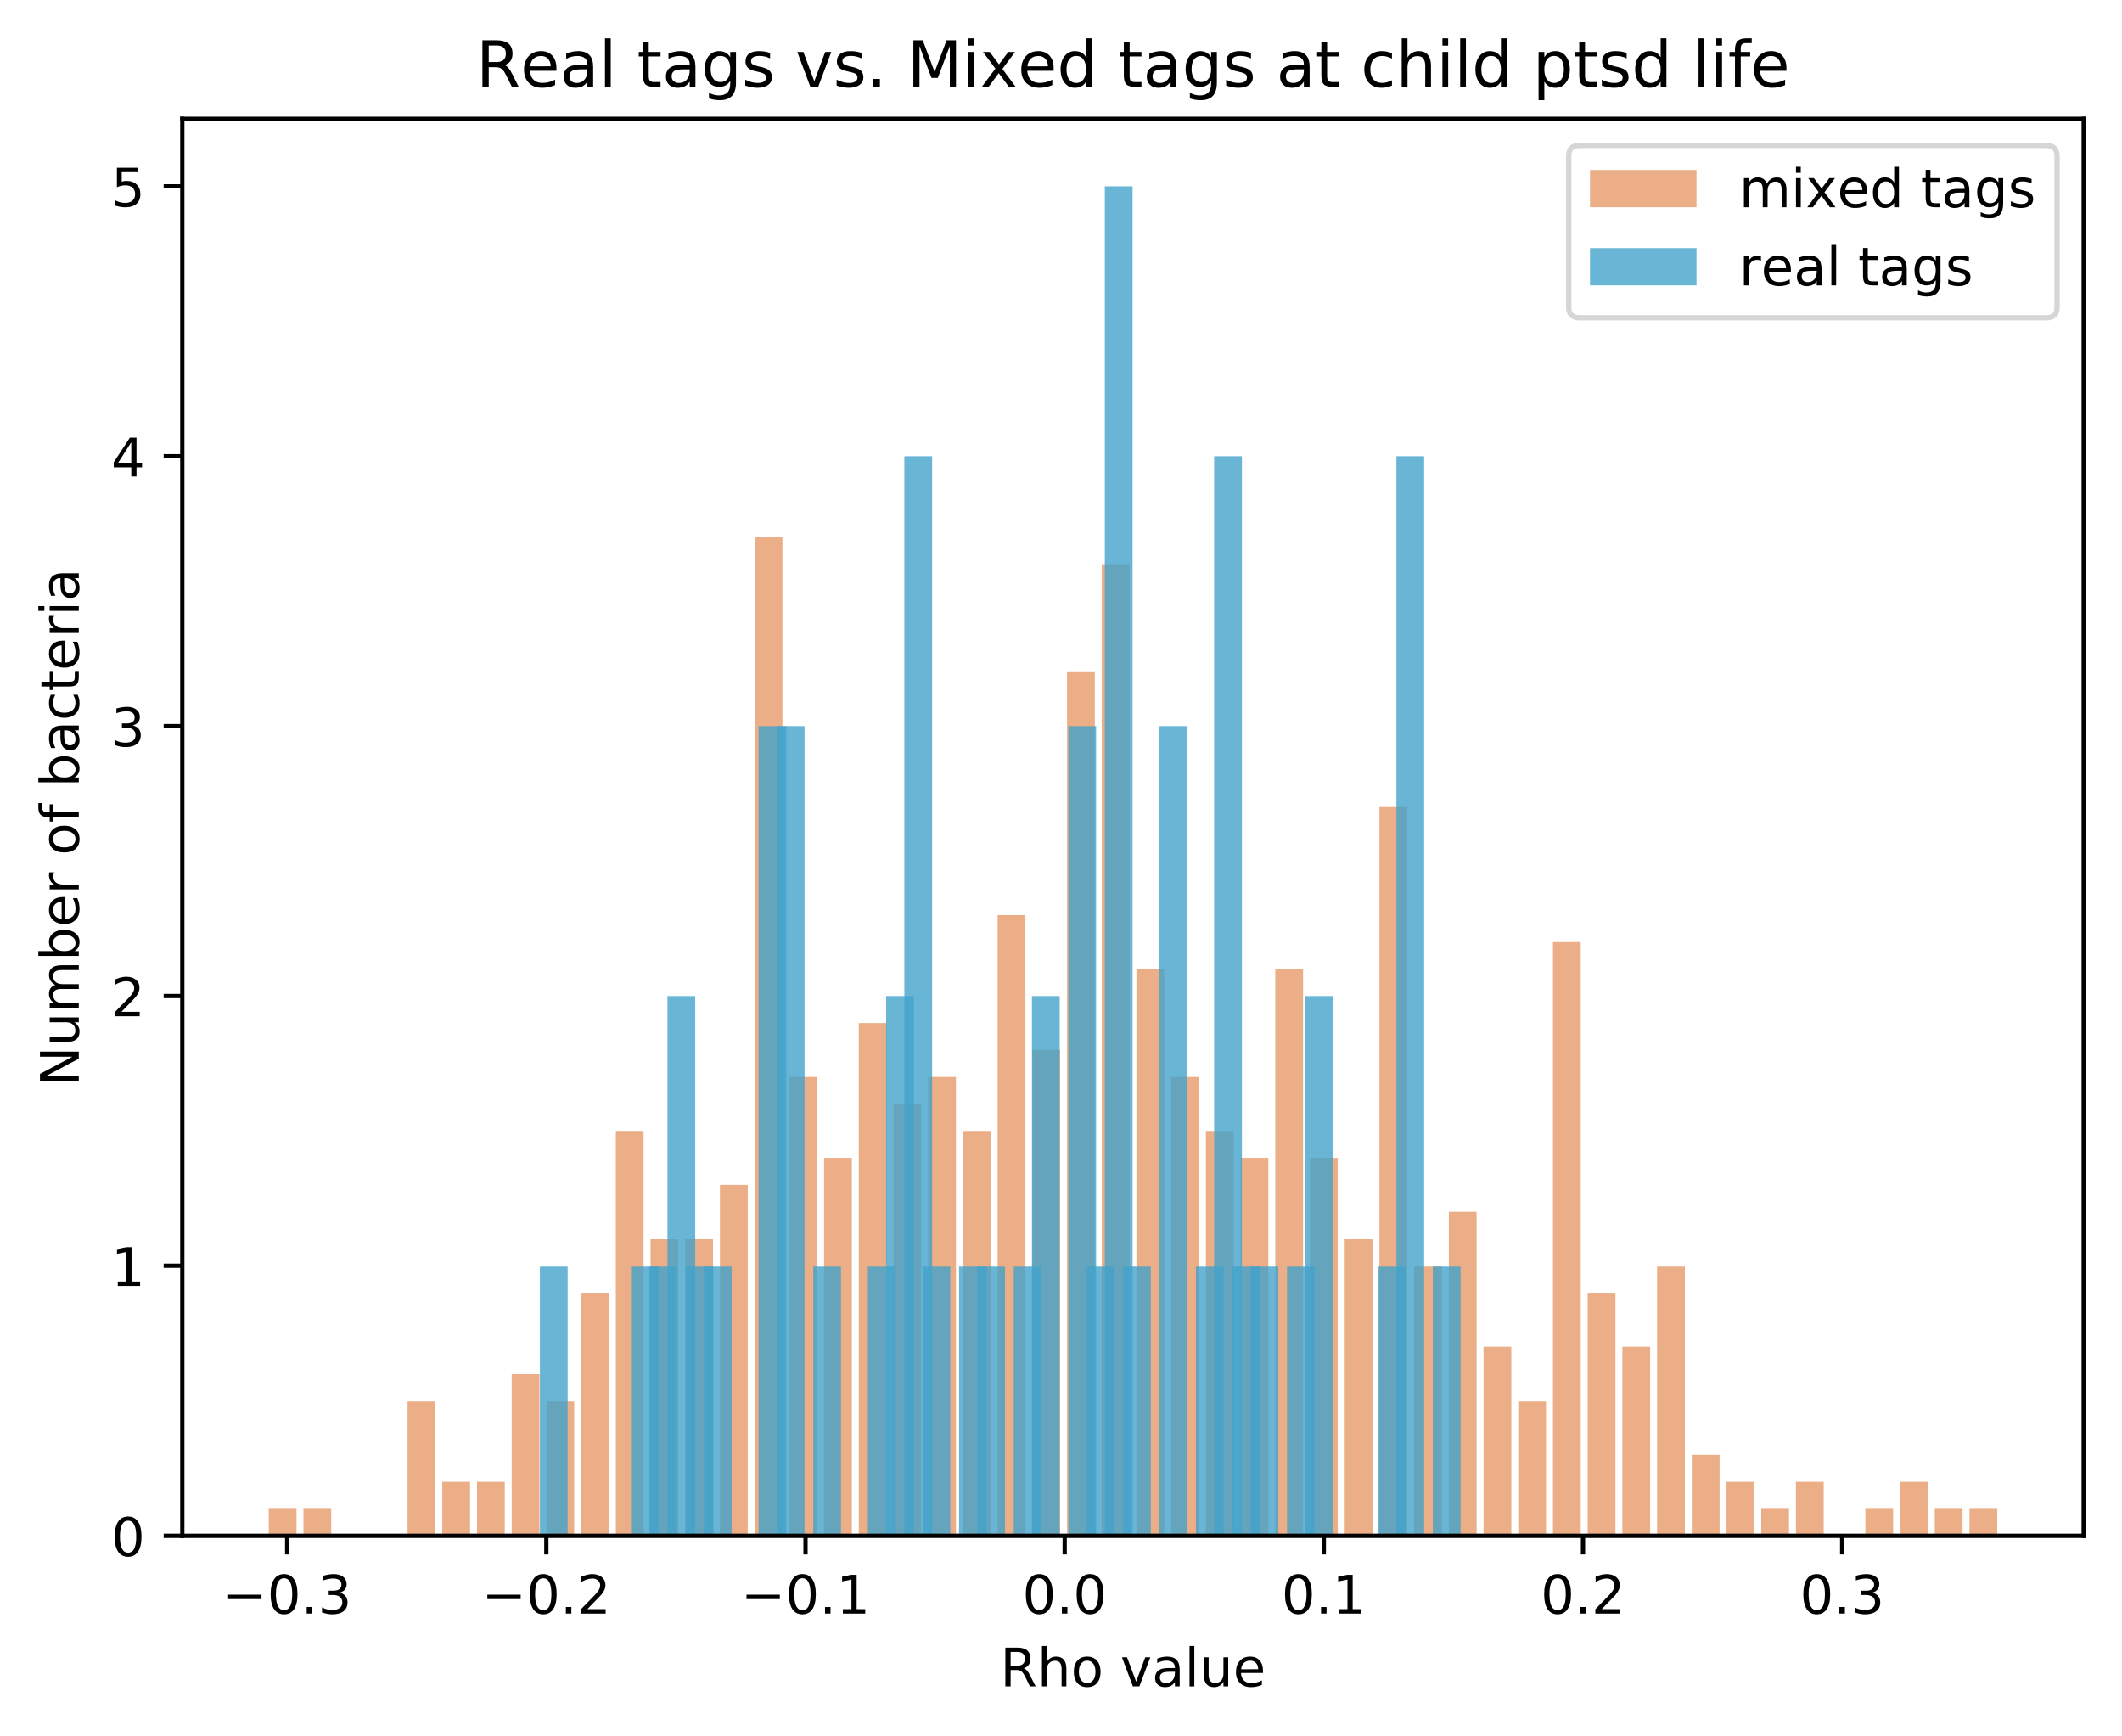 <?xml version="1.0" encoding="utf-8" standalone="no"?>
<!DOCTYPE svg PUBLIC "-//W3C//DTD SVG 1.1//EN"
  "http://www.w3.org/Graphics/SVG/1.1/DTD/svg11.dtd">
<!-- Created with matplotlib (https://matplotlib.org/) -->
<svg height="325.986pt" version="1.1" viewBox="0 0 398.561 325.986" width="398.561pt" xmlns="http://www.w3.org/2000/svg" xmlns:xlink="http://www.w3.org/1999/xlink">
 <defs>
  <style type="text/css">
*{stroke-linecap:butt;stroke-linejoin:round;}
  </style>
 </defs>
 <g id="figure_1">
  <g id="patch_1">
   <path d="M 0 325.986 
L 398.561 325.986 
L 398.561 0 
L 0 0 
z
" style="fill:#ffffff;"/>
  </g>
  <g id="axes_1">
   <g id="patch_2">
    <path d="M 34.241 288.43 
L 391.361 288.43 
L 391.361 22.318 
L 34.241 22.318 
z
" style="fill:#ffffff;"/>
   </g>
   <g id="patch_3">
    <path clip-path="url(#p3be1a0c713)" d="M 50.473 288.43 
L 55.689 288.43 
L 55.689 283.361 
L 50.473 283.361 
z
" style="fill:#d95f0e;opacity:0.5;"/>
   </g>
   <g id="patch_4">
    <path clip-path="url(#p3be1a0c713)" d="M 56.993 288.43 
L 62.208 288.43 
L 62.208 283.361 
L 56.993 283.361 
z
" style="fill:#d95f0e;opacity:0.5;"/>
   </g>
   <g id="patch_5">
    <path clip-path="url(#p3be1a0c713)" d="M 63.512 288.43 
L 68.727 288.43 
L 68.727 288.43 
L 63.512 288.43 
z
" style="fill:#d95f0e;opacity:0.5;"/>
   </g>
   <g id="patch_6">
    <path clip-path="url(#p3be1a0c713)" d="M 70.031 288.43 
L 75.246 288.43 
L 75.246 288.43 
L 70.031 288.43 
z
" style="fill:#d95f0e;opacity:0.5;"/>
   </g>
   <g id="patch_7">
    <path clip-path="url(#p3be1a0c713)" d="M 76.55 288.43 
L 81.765 288.43 
L 81.765 263.086 
L 76.55 263.086 
z
" style="fill:#d95f0e;opacity:0.5;"/>
   </g>
   <g id="patch_8">
    <path clip-path="url(#p3be1a0c713)" d="M 83.069 288.43 
L 88.285 288.43 
L 88.285 278.293 
L 83.069 278.293 
z
" style="fill:#d95f0e;opacity:0.5;"/>
   </g>
   <g id="patch_9">
    <path clip-path="url(#p3be1a0c713)" d="M 89.588 288.43 
L 94.804 288.43 
L 94.804 278.293 
L 89.588 278.293 
z
" style="fill:#d95f0e;opacity:0.5;"/>
   </g>
   <g id="patch_10">
    <path clip-path="url(#p3be1a0c713)" d="M 96.108 288.43 
L 101.323 288.43 
L 101.323 258.017 
L 96.108 258.017 
z
" style="fill:#d95f0e;opacity:0.5;"/>
   </g>
   <g id="patch_11">
    <path clip-path="url(#p3be1a0c713)" d="M 102.627 288.43 
L 107.842 288.43 
L 107.842 263.086 
L 102.627 263.086 
z
" style="fill:#d95f0e;opacity:0.5;"/>
   </g>
   <g id="patch_12">
    <path clip-path="url(#p3be1a0c713)" d="M 109.146 288.43 
L 114.361 288.43 
L 114.361 242.811 
L 109.146 242.811 
z
" style="fill:#d95f0e;opacity:0.5;"/>
   </g>
   <g id="patch_13">
    <path clip-path="url(#p3be1a0c713)" d="M 115.665 288.43 
L 120.88 288.43 
L 120.88 212.398 
L 115.665 212.398 
z
" style="fill:#d95f0e;opacity:0.5;"/>
   </g>
   <g id="patch_14">
    <path clip-path="url(#p3be1a0c713)" d="M 122.184 288.43 
L 127.4 288.43 
L 127.4 232.673 
L 122.184 232.673 
z
" style="fill:#d95f0e;opacity:0.5;"/>
   </g>
   <g id="patch_15">
    <path clip-path="url(#p3be1a0c713)" d="M 128.703 288.43 
L 133.919 288.43 
L 133.919 232.673 
L 128.703 232.673 
z
" style="fill:#d95f0e;opacity:0.5;"/>
   </g>
   <g id="patch_16">
    <path clip-path="url(#p3be1a0c713)" d="M 135.223 288.43 
L 140.438 288.43 
L 140.438 222.536 
L 135.223 222.536 
z
" style="fill:#d95f0e;opacity:0.5;"/>
   </g>
   <g id="patch_17">
    <path clip-path="url(#p3be1a0c713)" d="M 141.742 288.43 
L 146.957 288.43 
L 146.957 100.885 
L 141.742 100.885 
z
" style="fill:#d95f0e;opacity:0.5;"/>
   </g>
   <g id="patch_18">
    <path clip-path="url(#p3be1a0c713)" d="M 148.261 288.43 
L 153.476 288.43 
L 153.476 202.261 
L 148.261 202.261 
z
" style="fill:#d95f0e;opacity:0.5;"/>
   </g>
   <g id="patch_19">
    <path clip-path="url(#p3be1a0c713)" d="M 154.78 288.43 
L 159.995 288.43 
L 159.995 217.467 
L 154.78 217.467 
z
" style="fill:#d95f0e;opacity:0.5;"/>
   </g>
   <g id="patch_20">
    <path clip-path="url(#p3be1a0c713)" d="M 161.299 288.43 
L 166.515 288.43 
L 166.515 192.123 
L 161.299 192.123 
z
" style="fill:#d95f0e;opacity:0.5;"/>
   </g>
   <g id="patch_21">
    <path clip-path="url(#p3be1a0c713)" d="M 167.818 288.43 
L 173.034 288.43 
L 173.034 207.329 
L 167.818 207.329 
z
" style="fill:#d95f0e;opacity:0.5;"/>
   </g>
   <g id="patch_22">
    <path clip-path="url(#p3be1a0c713)" d="M 174.338 288.43 
L 179.553 288.43 
L 179.553 202.261 
L 174.338 202.261 
z
" style="fill:#d95f0e;opacity:0.5;"/>
   </g>
   <g id="patch_23">
    <path clip-path="url(#p3be1a0c713)" d="M 180.857 288.43 
L 186.072 288.43 
L 186.072 212.398 
L 180.857 212.398 
z
" style="fill:#d95f0e;opacity:0.5;"/>
   </g>
   <g id="patch_24">
    <path clip-path="url(#p3be1a0c713)" d="M 187.376 288.43 
L 192.591 288.43 
L 192.591 171.848 
L 187.376 171.848 
z
" style="fill:#d95f0e;opacity:0.5;"/>
   </g>
   <g id="patch_25">
    <path clip-path="url(#p3be1a0c713)" d="M 193.895 288.43 
L 199.11 288.43 
L 199.11 197.192 
L 193.895 197.192 
z
" style="fill:#d95f0e;opacity:0.5;"/>
   </g>
   <g id="patch_26">
    <path clip-path="url(#p3be1a0c713)" d="M 200.414 288.43 
L 205.63 288.43 
L 205.63 126.229 
L 200.414 126.229 
z
" style="fill:#d95f0e;opacity:0.5;"/>
   </g>
   <g id="patch_27">
    <path clip-path="url(#p3be1a0c713)" d="M 206.933 288.43 
L 212.149 288.43 
L 212.149 105.953 
L 206.933 105.953 
z
" style="fill:#d95f0e;opacity:0.5;"/>
   </g>
   <g id="patch_28">
    <path clip-path="url(#p3be1a0c713)" d="M 213.453 288.43 
L 218.668 288.43 
L 218.668 181.985 
L 213.453 181.985 
z
" style="fill:#d95f0e;opacity:0.5;"/>
   </g>
   <g id="patch_29">
    <path clip-path="url(#p3be1a0c713)" d="M 219.972 288.43 
L 225.187 288.43 
L 225.187 202.261 
L 219.972 202.261 
z
" style="fill:#d95f0e;opacity:0.5;"/>
   </g>
   <g id="patch_30">
    <path clip-path="url(#p3be1a0c713)" d="M 226.491 288.43 
L 231.706 288.43 
L 231.706 212.398 
L 226.491 212.398 
z
" style="fill:#d95f0e;opacity:0.5;"/>
   </g>
   <g id="patch_31">
    <path clip-path="url(#p3be1a0c713)" d="M 233.01 288.43 
L 238.225 288.43 
L 238.225 217.467 
L 233.01 217.467 
z
" style="fill:#d95f0e;opacity:0.5;"/>
   </g>
   <g id="patch_32">
    <path clip-path="url(#p3be1a0c713)" d="M 239.529 288.43 
L 244.745 288.43 
L 244.745 181.985 
L 239.529 181.985 
z
" style="fill:#d95f0e;opacity:0.5;"/>
   </g>
   <g id="patch_33">
    <path clip-path="url(#p3be1a0c713)" d="M 246.048 288.43 
L 251.264 288.43 
L 251.264 217.467 
L 246.048 217.467 
z
" style="fill:#d95f0e;opacity:0.5;"/>
   </g>
   <g id="patch_34">
    <path clip-path="url(#p3be1a0c713)" d="M 252.568 288.43 
L 257.783 288.43 
L 257.783 232.673 
L 252.568 232.673 
z
" style="fill:#d95f0e;opacity:0.5;"/>
   </g>
   <g id="patch_35">
    <path clip-path="url(#p3be1a0c713)" d="M 259.087 288.43 
L 264.302 288.43 
L 264.302 151.573 
L 259.087 151.573 
z
" style="fill:#d95f0e;opacity:0.5;"/>
   </g>
   <g id="patch_36">
    <path clip-path="url(#p3be1a0c713)" d="M 265.606 288.43 
L 270.821 288.43 
L 270.821 237.742 
L 265.606 237.742 
z
" style="fill:#d95f0e;opacity:0.5;"/>
   </g>
   <g id="patch_37">
    <path clip-path="url(#p3be1a0c713)" d="M 272.125 288.43 
L 277.34 288.43 
L 277.34 227.605 
L 272.125 227.605 
z
" style="fill:#d95f0e;opacity:0.5;"/>
   </g>
   <g id="patch_38">
    <path clip-path="url(#p3be1a0c713)" d="M 278.644 288.43 
L 283.86 288.43 
L 283.86 252.949 
L 278.644 252.949 
z
" style="fill:#d95f0e;opacity:0.5;"/>
   </g>
   <g id="patch_39">
    <path clip-path="url(#p3be1a0c713)" d="M 285.163 288.43 
L 290.379 288.43 
L 290.379 263.086 
L 285.163 263.086 
z
" style="fill:#d95f0e;opacity:0.5;"/>
   </g>
   <g id="patch_40">
    <path clip-path="url(#p3be1a0c713)" d="M 291.683 288.43 
L 296.898 288.43 
L 296.898 176.917 
L 291.683 176.917 
z
" style="fill:#d95f0e;opacity:0.5;"/>
   </g>
   <g id="patch_41">
    <path clip-path="url(#p3be1a0c713)" d="M 298.202 288.43 
L 303.417 288.43 
L 303.417 242.811 
L 298.202 242.811 
z
" style="fill:#d95f0e;opacity:0.5;"/>
   </g>
   <g id="patch_42">
    <path clip-path="url(#p3be1a0c713)" d="M 304.721 288.43 
L 309.936 288.43 
L 309.936 252.949 
L 304.721 252.949 
z
" style="fill:#d95f0e;opacity:0.5;"/>
   </g>
   <g id="patch_43">
    <path clip-path="url(#p3be1a0c713)" d="M 311.24 288.43 
L 316.455 288.43 
L 316.455 237.742 
L 311.24 237.742 
z
" style="fill:#d95f0e;opacity:0.5;"/>
   </g>
   <g id="patch_44">
    <path clip-path="url(#p3be1a0c713)" d="M 317.759 288.43 
L 322.975 288.43 
L 322.975 273.224 
L 317.759 273.224 
z
" style="fill:#d95f0e;opacity:0.5;"/>
   </g>
   <g id="patch_45">
    <path clip-path="url(#p3be1a0c713)" d="M 324.278 288.43 
L 329.494 288.43 
L 329.494 278.293 
L 324.278 278.293 
z
" style="fill:#d95f0e;opacity:0.5;"/>
   </g>
   <g id="patch_46">
    <path clip-path="url(#p3be1a0c713)" d="M 330.798 288.43 
L 336.013 288.43 
L 336.013 283.361 
L 330.798 283.361 
z
" style="fill:#d95f0e;opacity:0.5;"/>
   </g>
   <g id="patch_47">
    <path clip-path="url(#p3be1a0c713)" d="M 337.317 288.43 
L 342.532 288.43 
L 342.532 278.293 
L 337.317 278.293 
z
" style="fill:#d95f0e;opacity:0.5;"/>
   </g>
   <g id="patch_48">
    <path clip-path="url(#p3be1a0c713)" d="M 343.836 288.43 
L 349.051 288.43 
L 349.051 288.43 
L 343.836 288.43 
z
" style="fill:#d95f0e;opacity:0.5;"/>
   </g>
   <g id="patch_49">
    <path clip-path="url(#p3be1a0c713)" d="M 350.355 288.43 
L 355.57 288.43 
L 355.57 283.361 
L 350.355 283.361 
z
" style="fill:#d95f0e;opacity:0.5;"/>
   </g>
   <g id="patch_50">
    <path clip-path="url(#p3be1a0c713)" d="M 356.874 288.43 
L 362.09 288.43 
L 362.09 278.293 
L 356.874 278.293 
z
" style="fill:#d95f0e;opacity:0.5;"/>
   </g>
   <g id="patch_51">
    <path clip-path="url(#p3be1a0c713)" d="M 363.393 288.43 
L 368.609 288.43 
L 368.609 283.361 
L 363.393 283.361 
z
" style="fill:#d95f0e;opacity:0.5;"/>
   </g>
   <g id="patch_52">
    <path clip-path="url(#p3be1a0c713)" d="M 369.913 288.43 
L 375.128 288.43 
L 375.128 283.361 
L 369.913 283.361 
z
" style="fill:#d95f0e;opacity:0.5;"/>
   </g>
   <g id="patch_53">
    <path clip-path="url(#p3be1a0c713)" d="M 101.403 288.43 
L 106.618 288.43 
L 106.618 237.742 
L 101.403 237.742 
z
" style="fill:#43a2ca;opacity:0.8;"/>
   </g>
   <g id="patch_54">
    <path clip-path="url(#p3be1a0c713)" d="M 104.826 288.43 
L 110.041 288.43 
L 110.041 288.43 
L 104.826 288.43 
z
" style="fill:#43a2ca;opacity:0.8;"/>
   </g>
   <g id="patch_55">
    <path clip-path="url(#p3be1a0c713)" d="M 108.248 288.43 
L 113.464 288.43 
L 113.464 288.43 
L 108.248 288.43 
z
" style="fill:#43a2ca;opacity:0.8;"/>
   </g>
   <g id="patch_56">
    <path clip-path="url(#p3be1a0c713)" d="M 111.671 288.43 
L 116.887 288.43 
L 116.887 288.43 
L 111.671 288.43 
z
" style="fill:#43a2ca;opacity:0.8;"/>
   </g>
   <g id="patch_57">
    <path clip-path="url(#p3be1a0c713)" d="M 115.094 288.43 
L 120.309 288.43 
L 120.309 288.43 
L 115.094 288.43 
z
" style="fill:#43a2ca;opacity:0.8;"/>
   </g>
   <g id="patch_58">
    <path clip-path="url(#p3be1a0c713)" d="M 118.517 288.43 
L 123.732 288.43 
L 123.732 237.742 
L 118.517 237.742 
z
" style="fill:#43a2ca;opacity:0.8;"/>
   </g>
   <g id="patch_59">
    <path clip-path="url(#p3be1a0c713)" d="M 121.939 288.43 
L 127.155 288.43 
L 127.155 237.742 
L 121.939 237.742 
z
" style="fill:#43a2ca;opacity:0.8;"/>
   </g>
   <g id="patch_60">
    <path clip-path="url(#p3be1a0c713)" d="M 125.362 288.43 
L 130.578 288.43 
L 130.578 187.054 
L 125.362 187.054 
z
" style="fill:#43a2ca;opacity:0.8;"/>
   </g>
   <g id="patch_61">
    <path clip-path="url(#p3be1a0c713)" d="M 128.785 288.43 
L 134 288.43 
L 134 237.742 
L 128.785 237.742 
z
" style="fill:#43a2ca;opacity:0.8;"/>
   </g>
   <g id="patch_62">
    <path clip-path="url(#p3be1a0c713)" d="M 132.208 288.43 
L 137.423 288.43 
L 137.423 237.742 
L 132.208 237.742 
z
" style="fill:#43a2ca;opacity:0.8;"/>
   </g>
   <g id="patch_63">
    <path clip-path="url(#p3be1a0c713)" d="M 135.631 288.43 
L 140.846 288.43 
L 140.846 288.43 
L 135.631 288.43 
z
" style="fill:#43a2ca;opacity:0.8;"/>
   </g>
   <g id="patch_64">
    <path clip-path="url(#p3be1a0c713)" d="M 139.053 288.43 
L 144.269 288.43 
L 144.269 288.43 
L 139.053 288.43 
z
" style="fill:#43a2ca;opacity:0.8;"/>
   </g>
   <g id="patch_65">
    <path clip-path="url(#p3be1a0c713)" d="M 142.476 288.43 
L 147.691 288.43 
L 147.691 136.366 
L 142.476 136.366 
z
" style="fill:#43a2ca;opacity:0.8;"/>
   </g>
   <g id="patch_66">
    <path clip-path="url(#p3be1a0c713)" d="M 145.899 288.43 
L 151.114 288.43 
L 151.114 136.366 
L 145.899 136.366 
z
" style="fill:#43a2ca;opacity:0.8;"/>
   </g>
   <g id="patch_67">
    <path clip-path="url(#p3be1a0c713)" d="M 149.322 288.43 
L 154.537 288.43 
L 154.537 288.43 
L 149.322 288.43 
z
" style="fill:#43a2ca;opacity:0.8;"/>
   </g>
   <g id="patch_68">
    <path clip-path="url(#p3be1a0c713)" d="M 152.744 288.43 
L 157.96 288.43 
L 157.96 237.742 
L 152.744 237.742 
z
" style="fill:#43a2ca;opacity:0.8;"/>
   </g>
   <g id="patch_69">
    <path clip-path="url(#p3be1a0c713)" d="M 156.167 288.43 
L 161.382 288.43 
L 161.382 288.43 
L 156.167 288.43 
z
" style="fill:#43a2ca;opacity:0.8;"/>
   </g>
   <g id="patch_70">
    <path clip-path="url(#p3be1a0c713)" d="M 159.59 288.43 
L 164.805 288.43 
L 164.805 288.43 
L 159.59 288.43 
z
" style="fill:#43a2ca;opacity:0.8;"/>
   </g>
   <g id="patch_71">
    <path clip-path="url(#p3be1a0c713)" d="M 163.013 288.43 
L 168.228 288.43 
L 168.228 237.742 
L 163.013 237.742 
z
" style="fill:#43a2ca;opacity:0.8;"/>
   </g>
   <g id="patch_72">
    <path clip-path="url(#p3be1a0c713)" d="M 166.435 288.43 
L 171.651 288.43 
L 171.651 187.054 
L 166.435 187.054 
z
" style="fill:#43a2ca;opacity:0.8;"/>
   </g>
   <g id="patch_73">
    <path clip-path="url(#p3be1a0c713)" d="M 169.858 288.43 
L 175.074 288.43 
L 175.074 85.678 
L 169.858 85.678 
z
" style="fill:#43a2ca;opacity:0.8;"/>
   </g>
   <g id="patch_74">
    <path clip-path="url(#p3be1a0c713)" d="M 173.281 288.43 
L 178.496 288.43 
L 178.496 237.742 
L 173.281 237.742 
z
" style="fill:#43a2ca;opacity:0.8;"/>
   </g>
   <g id="patch_75">
    <path clip-path="url(#p3be1a0c713)" d="M 176.704 288.43 
L 181.919 288.43 
L 181.919 288.43 
L 176.704 288.43 
z
" style="fill:#43a2ca;opacity:0.8;"/>
   </g>
   <g id="patch_76">
    <path clip-path="url(#p3be1a0c713)" d="M 180.127 288.43 
L 185.342 288.43 
L 185.342 237.742 
L 180.127 237.742 
z
" style="fill:#43a2ca;opacity:0.8;"/>
   </g>
   <g id="patch_77">
    <path clip-path="url(#p3be1a0c713)" d="M 183.549 288.43 
L 188.765 288.43 
L 188.765 237.742 
L 183.549 237.742 
z
" style="fill:#43a2ca;opacity:0.8;"/>
   </g>
   <g id="patch_78">
    <path clip-path="url(#p3be1a0c713)" d="M 186.972 288.43 
L 192.187 288.43 
L 192.187 288.43 
L 186.972 288.43 
z
" style="fill:#43a2ca;opacity:0.8;"/>
   </g>
   <g id="patch_79">
    <path clip-path="url(#p3be1a0c713)" d="M 190.395 288.43 
L 195.61 288.43 
L 195.61 237.742 
L 190.395 237.742 
z
" style="fill:#43a2ca;opacity:0.8;"/>
   </g>
   <g id="patch_80">
    <path clip-path="url(#p3be1a0c713)" d="M 193.818 288.43 
L 199.033 288.43 
L 199.033 187.054 
L 193.818 187.054 
z
" style="fill:#43a2ca;opacity:0.8;"/>
   </g>
   <g id="patch_81">
    <path clip-path="url(#p3be1a0c713)" d="M 197.24 288.43 
L 202.456 288.43 
L 202.456 288.43 
L 197.24 288.43 
z
" style="fill:#43a2ca;opacity:0.8;"/>
   </g>
   <g id="patch_82">
    <path clip-path="url(#p3be1a0c713)" d="M 200.663 288.43 
L 205.878 288.43 
L 205.878 136.366 
L 200.663 136.366 
z
" style="fill:#43a2ca;opacity:0.8;"/>
   </g>
   <g id="patch_83">
    <path clip-path="url(#p3be1a0c713)" d="M 204.086 288.43 
L 209.301 288.43 
L 209.301 237.742 
L 204.086 237.742 
z
" style="fill:#43a2ca;opacity:0.8;"/>
   </g>
   <g id="patch_84">
    <path clip-path="url(#p3be1a0c713)" d="M 207.509 288.43 
L 212.724 288.43 
L 212.724 34.99 
L 207.509 34.99 
z
" style="fill:#43a2ca;opacity:0.8;"/>
   </g>
   <g id="patch_85">
    <path clip-path="url(#p3be1a0c713)" d="M 210.931 288.43 
L 216.147 288.43 
L 216.147 237.742 
L 210.931 237.742 
z
" style="fill:#43a2ca;opacity:0.8;"/>
   </g>
   <g id="patch_86">
    <path clip-path="url(#p3be1a0c713)" d="M 214.354 288.43 
L 219.57 288.43 
L 219.57 288.43 
L 214.354 288.43 
z
" style="fill:#43a2ca;opacity:0.8;"/>
   </g>
   <g id="patch_87">
    <path clip-path="url(#p3be1a0c713)" d="M 217.777 288.43 
L 222.992 288.43 
L 222.992 136.366 
L 217.777 136.366 
z
" style="fill:#43a2ca;opacity:0.8;"/>
   </g>
   <g id="patch_88">
    <path clip-path="url(#p3be1a0c713)" d="M 221.2 288.43 
L 226.415 288.43 
L 226.415 288.43 
L 221.2 288.43 
z
" style="fill:#43a2ca;opacity:0.8;"/>
   </g>
   <g id="patch_89">
    <path clip-path="url(#p3be1a0c713)" d="M 224.622 288.43 
L 229.838 288.43 
L 229.838 237.742 
L 224.622 237.742 
z
" style="fill:#43a2ca;opacity:0.8;"/>
   </g>
   <g id="patch_90">
    <path clip-path="url(#p3be1a0c713)" d="M 228.045 288.43 
L 233.261 288.43 
L 233.261 85.678 
L 228.045 85.678 
z
" style="fill:#43a2ca;opacity:0.8;"/>
   </g>
   <g id="patch_91">
    <path clip-path="url(#p3be1a0c713)" d="M 231.468 288.43 
L 236.683 288.43 
L 236.683 237.742 
L 231.468 237.742 
z
" style="fill:#43a2ca;opacity:0.8;"/>
   </g>
   <g id="patch_92">
    <path clip-path="url(#p3be1a0c713)" d="M 234.891 288.43 
L 240.106 288.43 
L 240.106 237.742 
L 234.891 237.742 
z
" style="fill:#43a2ca;opacity:0.8;"/>
   </g>
   <g id="patch_93">
    <path clip-path="url(#p3be1a0c713)" d="M 238.314 288.43 
L 243.529 288.43 
L 243.529 288.43 
L 238.314 288.43 
z
" style="fill:#43a2ca;opacity:0.8;"/>
   </g>
   <g id="patch_94">
    <path clip-path="url(#p3be1a0c713)" d="M 241.736 288.43 
L 246.952 288.43 
L 246.952 237.742 
L 241.736 237.742 
z
" style="fill:#43a2ca;opacity:0.8;"/>
   </g>
   <g id="patch_95">
    <path clip-path="url(#p3be1a0c713)" d="M 245.159 288.43 
L 250.374 288.43 
L 250.374 187.054 
L 245.159 187.054 
z
" style="fill:#43a2ca;opacity:0.8;"/>
   </g>
   <g id="patch_96">
    <path clip-path="url(#p3be1a0c713)" d="M 248.582 288.43 
L 253.797 288.43 
L 253.797 288.43 
L 248.582 288.43 
z
" style="fill:#43a2ca;opacity:0.8;"/>
   </g>
   <g id="patch_97">
    <path clip-path="url(#p3be1a0c713)" d="M 252.005 288.43 
L 257.22 288.43 
L 257.22 288.43 
L 252.005 288.43 
z
" style="fill:#43a2ca;opacity:0.8;"/>
   </g>
   <g id="patch_98">
    <path clip-path="url(#p3be1a0c713)" d="M 255.427 288.43 
L 260.643 288.43 
L 260.643 288.43 
L 255.427 288.43 
z
" style="fill:#43a2ca;opacity:0.8;"/>
   </g>
   <g id="patch_99">
    <path clip-path="url(#p3be1a0c713)" d="M 258.85 288.43 
L 264.065 288.43 
L 264.065 237.742 
L 258.85 237.742 
z
" style="fill:#43a2ca;opacity:0.8;"/>
   </g>
   <g id="patch_100">
    <path clip-path="url(#p3be1a0c713)" d="M 262.273 288.43 
L 267.488 288.43 
L 267.488 85.678 
L 262.273 85.678 
z
" style="fill:#43a2ca;opacity:0.8;"/>
   </g>
   <g id="patch_101">
    <path clip-path="url(#p3be1a0c713)" d="M 265.696 288.43 
L 270.911 288.43 
L 270.911 288.43 
L 265.696 288.43 
z
" style="fill:#43a2ca;opacity:0.8;"/>
   </g>
   <g id="patch_102">
    <path clip-path="url(#p3be1a0c713)" d="M 269.118 288.43 
L 274.334 288.43 
L 274.334 237.742 
L 269.118 237.742 
z
" style="fill:#43a2ca;opacity:0.8;"/>
   </g>
   <g id="matplotlib.axis_1">
    <g id="xtick_1">
     <g id="line2d_1">
      <defs>
       <path d="M 0 0 
L 0 3.5 
" id="me591e4c1d1" style="stroke:#000000;stroke-width:0.8;"/>
      </defs>
      <g>
       <use style="stroke:#000000;stroke-width:0.8;" x="53.937" xlink:href="#me591e4c1d1" y="288.43"/>
      </g>
     </g>
     <g id="text_1">
      <!-- −0.3 -->
      <defs>
       <path d="M 10.594 35.5 
L 73.188 35.5 
L 73.188 27.203 
L 10.594 27.203 
z
" id="DejaVuSans-8722"/>
       <path d="M 31.781 66.406 
Q 24.172 66.406 20.328 58.906 
Q 16.5 51.422 16.5 36.375 
Q 16.5 21.391 20.328 13.891 
Q 24.172 6.391 31.781 6.391 
Q 39.453 6.391 43.281 13.891 
Q 47.125 21.391 47.125 36.375 
Q 47.125 51.422 43.281 58.906 
Q 39.453 66.406 31.781 66.406 
z
M 31.781 74.219 
Q 44.047 74.219 50.516 64.516 
Q 56.984 54.828 56.984 36.375 
Q 56.984 17.969 50.516 8.266 
Q 44.047 -1.422 31.781 -1.422 
Q 19.531 -1.422 13.062 8.266 
Q 6.594 17.969 6.594 36.375 
Q 6.594 54.828 13.062 64.516 
Q 19.531 74.219 31.781 74.219 
z
" id="DejaVuSans-48"/>
       <path d="M 10.688 12.406 
L 21 12.406 
L 21 0 
L 10.688 0 
z
" id="DejaVuSans-46"/>
       <path d="M 40.578 39.312 
Q 47.656 37.797 51.625 33 
Q 55.609 28.219 55.609 21.188 
Q 55.609 10.406 48.188 4.484 
Q 40.766 -1.422 27.094 -1.422 
Q 22.516 -1.422 17.656 -0.516 
Q 12.797 0.391 7.625 2.203 
L 7.625 11.719 
Q 11.719 9.328 16.594 8.109 
Q 21.484 6.891 26.812 6.891 
Q 36.078 6.891 40.938 10.547 
Q 45.797 14.203 45.797 21.188 
Q 45.797 27.641 41.281 31.266 
Q 36.766 34.906 28.719 34.906 
L 20.219 34.906 
L 20.219 43.016 
L 29.109 43.016 
Q 36.375 43.016 40.234 45.922 
Q 44.094 48.828 44.094 54.297 
Q 44.094 59.906 40.109 62.906 
Q 36.141 65.922 28.719 65.922 
Q 24.656 65.922 20.016 65.031 
Q 15.375 64.156 9.812 62.312 
L 9.812 71.094 
Q 15.438 72.656 20.344 73.438 
Q 25.25 74.219 29.594 74.219 
Q 40.828 74.219 47.359 69.109 
Q 53.906 64.016 53.906 55.328 
Q 53.906 49.266 50.438 45.094 
Q 46.969 40.922 40.578 39.312 
z
" id="DejaVuSans-51"/>
      </defs>
      <g transform="translate(41.795 303.029)scale(0.1 -0.1)">
       <use xlink:href="#DejaVuSans-8722"/>
       <use x="83.789" xlink:href="#DejaVuSans-48"/>
       <use x="147.412" xlink:href="#DejaVuSans-46"/>
       <use x="179.199" xlink:href="#DejaVuSans-51"/>
      </g>
     </g>
    </g>
    <g id="xtick_2">
     <g id="line2d_2">
      <g>
       <use style="stroke:#000000;stroke-width:0.8;" x="102.614" xlink:href="#me591e4c1d1" y="288.43"/>
      </g>
     </g>
     <g id="text_2">
      <!-- −0.2 -->
      <defs>
       <path d="M 19.188 8.297 
L 53.609 8.297 
L 53.609 0 
L 7.328 0 
L 7.328 8.297 
Q 12.938 14.109 22.625 23.891 
Q 32.328 33.688 34.812 36.531 
Q 39.547 41.844 41.422 45.531 
Q 43.312 49.219 43.312 52.781 
Q 43.312 58.594 39.234 62.25 
Q 35.156 65.922 28.609 65.922 
Q 23.969 65.922 18.812 64.312 
Q 13.672 62.703 7.812 59.422 
L 7.812 69.391 
Q 13.766 71.781 18.938 73 
Q 24.125 74.219 28.422 74.219 
Q 39.75 74.219 46.484 68.547 
Q 53.219 62.891 53.219 53.422 
Q 53.219 48.922 51.531 44.891 
Q 49.859 40.875 45.406 35.406 
Q 44.188 33.984 37.641 27.219 
Q 31.109 20.453 19.188 8.297 
z
" id="DejaVuSans-50"/>
      </defs>
      <g transform="translate(90.473 303.029)scale(0.1 -0.1)">
       <use xlink:href="#DejaVuSans-8722"/>
       <use x="83.789" xlink:href="#DejaVuSans-48"/>
       <use x="147.412" xlink:href="#DejaVuSans-46"/>
       <use x="179.199" xlink:href="#DejaVuSans-50"/>
      </g>
     </g>
    </g>
    <g id="xtick_3">
     <g id="line2d_3">
      <g>
       <use style="stroke:#000000;stroke-width:0.8;" x="151.292" xlink:href="#me591e4c1d1" y="288.43"/>
      </g>
     </g>
     <g id="text_3">
      <!-- −0.1 -->
      <defs>
       <path d="M 12.406 8.297 
L 28.516 8.297 
L 28.516 63.922 
L 10.984 60.406 
L 10.984 69.391 
L 28.422 72.906 
L 38.281 72.906 
L 38.281 8.297 
L 54.391 8.297 
L 54.391 0 
L 12.406 0 
z
" id="DejaVuSans-49"/>
      </defs>
      <g transform="translate(139.15 303.029)scale(0.1 -0.1)">
       <use xlink:href="#DejaVuSans-8722"/>
       <use x="83.789" xlink:href="#DejaVuSans-48"/>
       <use x="147.412" xlink:href="#DejaVuSans-46"/>
       <use x="179.199" xlink:href="#DejaVuSans-49"/>
      </g>
     </g>
    </g>
    <g id="xtick_4">
     <g id="line2d_4">
      <g>
       <use style="stroke:#000000;stroke-width:0.8;" x="199.969" xlink:href="#me591e4c1d1" y="288.43"/>
      </g>
     </g>
     <g id="text_4">
      <!-- 0.0 -->
      <g transform="translate(192.017 303.029)scale(0.1 -0.1)">
       <use xlink:href="#DejaVuSans-48"/>
       <use x="63.623" xlink:href="#DejaVuSans-46"/>
       <use x="95.41" xlink:href="#DejaVuSans-48"/>
      </g>
     </g>
    </g>
    <g id="xtick_5">
     <g id="line2d_5">
      <g>
       <use style="stroke:#000000;stroke-width:0.8;" x="248.646" xlink:href="#me591e4c1d1" y="288.43"/>
      </g>
     </g>
     <g id="text_5">
      <!-- 0.1 -->
      <g transform="translate(240.695 303.029)scale(0.1 -0.1)">
       <use xlink:href="#DejaVuSans-48"/>
       <use x="63.623" xlink:href="#DejaVuSans-46"/>
       <use x="95.41" xlink:href="#DejaVuSans-49"/>
      </g>
     </g>
    </g>
    <g id="xtick_6">
     <g id="line2d_6">
      <g>
       <use style="stroke:#000000;stroke-width:0.8;" x="297.323" xlink:href="#me591e4c1d1" y="288.43"/>
      </g>
     </g>
     <g id="text_6">
      <!-- 0.2 -->
      <g transform="translate(289.372 303.029)scale(0.1 -0.1)">
       <use xlink:href="#DejaVuSans-48"/>
       <use x="63.623" xlink:href="#DejaVuSans-46"/>
       <use x="95.41" xlink:href="#DejaVuSans-50"/>
      </g>
     </g>
    </g>
    <g id="xtick_7">
     <g id="line2d_7">
      <g>
       <use style="stroke:#000000;stroke-width:0.8;" x="346.001" xlink:href="#me591e4c1d1" y="288.43"/>
      </g>
     </g>
     <g id="text_7">
      <!-- 0.3 -->
      <g transform="translate(338.049 303.029)scale(0.1 -0.1)">
       <use xlink:href="#DejaVuSans-48"/>
       <use x="63.623" xlink:href="#DejaVuSans-46"/>
       <use x="95.41" xlink:href="#DejaVuSans-51"/>
      </g>
     </g>
    </g>
    <g id="text_8">
     <!-- Rho value -->
     <defs>
      <path d="M 44.391 34.188 
Q 47.562 33.109 50.562 29.594 
Q 53.562 26.078 56.594 19.922 
L 66.609 0 
L 56 0 
L 46.688 18.703 
Q 43.062 26.031 39.672 28.422 
Q 36.281 30.812 30.422 30.812 
L 19.672 30.812 
L 19.672 0 
L 9.812 0 
L 9.812 72.906 
L 32.078 72.906 
Q 44.578 72.906 50.734 67.672 
Q 56.891 62.453 56.891 51.906 
Q 56.891 45.016 53.688 40.469 
Q 50.484 35.938 44.391 34.188 
z
M 19.672 64.797 
L 19.672 38.922 
L 32.078 38.922 
Q 39.203 38.922 42.844 42.219 
Q 46.484 45.516 46.484 51.906 
Q 46.484 58.297 42.844 61.547 
Q 39.203 64.797 32.078 64.797 
z
" id="DejaVuSans-82"/>
      <path d="M 54.891 33.016 
L 54.891 0 
L 45.906 0 
L 45.906 32.719 
Q 45.906 40.484 42.875 44.328 
Q 39.844 48.188 33.797 48.188 
Q 26.516 48.188 22.312 43.547 
Q 18.109 38.922 18.109 30.906 
L 18.109 0 
L 9.078 0 
L 9.078 75.984 
L 18.109 75.984 
L 18.109 46.188 
Q 21.344 51.125 25.703 53.562 
Q 30.078 56 35.797 56 
Q 45.219 56 50.047 50.172 
Q 54.891 44.344 54.891 33.016 
z
" id="DejaVuSans-104"/>
      <path d="M 30.609 48.391 
Q 23.391 48.391 19.188 42.75 
Q 14.984 37.109 14.984 27.297 
Q 14.984 17.484 19.156 11.844 
Q 23.344 6.203 30.609 6.203 
Q 37.797 6.203 41.984 11.859 
Q 46.188 17.531 46.188 27.297 
Q 46.188 37.016 41.984 42.703 
Q 37.797 48.391 30.609 48.391 
z
M 30.609 56 
Q 42.328 56 49.016 48.375 
Q 55.719 40.766 55.719 27.297 
Q 55.719 13.875 49.016 6.219 
Q 42.328 -1.422 30.609 -1.422 
Q 18.844 -1.422 12.172 6.219 
Q 5.516 13.875 5.516 27.297 
Q 5.516 40.766 12.172 48.375 
Q 18.844 56 30.609 56 
z
" id="DejaVuSans-111"/>
      <path id="DejaVuSans-32"/>
      <path d="M 2.984 54.688 
L 12.5 54.688 
L 29.594 8.797 
L 46.688 54.688 
L 56.203 54.688 
L 35.688 0 
L 23.484 0 
z
" id="DejaVuSans-118"/>
      <path d="M 34.281 27.484 
Q 23.391 27.484 19.188 25 
Q 14.984 22.516 14.984 16.5 
Q 14.984 11.719 18.141 8.906 
Q 21.297 6.109 26.703 6.109 
Q 34.188 6.109 38.703 11.406 
Q 43.219 16.703 43.219 25.484 
L 43.219 27.484 
z
M 52.203 31.203 
L 52.203 0 
L 43.219 0 
L 43.219 8.297 
Q 40.141 3.328 35.547 0.953 
Q 30.953 -1.422 24.312 -1.422 
Q 15.922 -1.422 10.953 3.297 
Q 6 8.016 6 15.922 
Q 6 25.141 12.172 29.828 
Q 18.359 34.516 30.609 34.516 
L 43.219 34.516 
L 43.219 35.406 
Q 43.219 41.609 39.141 45 
Q 35.062 48.391 27.688 48.391 
Q 23 48.391 18.547 47.266 
Q 14.109 46.141 10.016 43.891 
L 10.016 52.203 
Q 14.938 54.109 19.578 55.047 
Q 24.219 56 28.609 56 
Q 40.484 56 46.344 49.844 
Q 52.203 43.703 52.203 31.203 
z
" id="DejaVuSans-97"/>
      <path d="M 9.422 75.984 
L 18.406 75.984 
L 18.406 0 
L 9.422 0 
z
" id="DejaVuSans-108"/>
      <path d="M 8.5 21.578 
L 8.5 54.688 
L 17.484 54.688 
L 17.484 21.922 
Q 17.484 14.156 20.5 10.266 
Q 23.531 6.391 29.594 6.391 
Q 36.859 6.391 41.078 11.031 
Q 45.312 15.672 45.312 23.688 
L 45.312 54.688 
L 54.297 54.688 
L 54.297 0 
L 45.312 0 
L 45.312 8.406 
Q 42.047 3.422 37.719 1 
Q 33.406 -1.422 27.688 -1.422 
Q 18.266 -1.422 13.375 4.438 
Q 8.5 10.297 8.5 21.578 
z
M 31.109 56 
z
" id="DejaVuSans-117"/>
      <path d="M 56.203 29.594 
L 56.203 25.203 
L 14.891 25.203 
Q 15.484 15.922 20.484 11.062 
Q 25.484 6.203 34.422 6.203 
Q 39.594 6.203 44.453 7.469 
Q 49.312 8.734 54.109 11.281 
L 54.109 2.781 
Q 49.266 0.734 44.188 -0.344 
Q 39.109 -1.422 33.891 -1.422 
Q 20.797 -1.422 13.156 6.188 
Q 5.516 13.812 5.516 26.812 
Q 5.516 40.234 12.766 48.109 
Q 20.016 56 32.328 56 
Q 43.359 56 49.781 48.891 
Q 56.203 41.797 56.203 29.594 
z
M 47.219 32.234 
Q 47.125 39.594 43.094 43.984 
Q 39.062 48.391 32.422 48.391 
Q 24.906 48.391 20.391 44.141 
Q 15.875 39.891 15.188 32.172 
z
" id="DejaVuSans-101"/>
     </defs>
     <g transform="translate(187.851 316.707)scale(0.1 -0.1)">
      <use xlink:href="#DejaVuSans-82"/>
      <use x="69.482" xlink:href="#DejaVuSans-104"/>
      <use x="132.861" xlink:href="#DejaVuSans-111"/>
      <use x="194.043" xlink:href="#DejaVuSans-32"/>
      <use x="225.83" xlink:href="#DejaVuSans-118"/>
      <use x="285.01" xlink:href="#DejaVuSans-97"/>
      <use x="346.289" xlink:href="#DejaVuSans-108"/>
      <use x="374.072" xlink:href="#DejaVuSans-117"/>
      <use x="437.451" xlink:href="#DejaVuSans-101"/>
     </g>
    </g>
   </g>
   <g id="matplotlib.axis_2">
    <g id="ytick_1">
     <g id="line2d_8">
      <defs>
       <path d="M 0 0 
L -3.5 0 
" id="ma1e735d769" style="stroke:#000000;stroke-width:0.8;"/>
      </defs>
      <g>
       <use style="stroke:#000000;stroke-width:0.8;" x="34.241" xlink:href="#ma1e735d769" y="288.43"/>
      </g>
     </g>
     <g id="text_9">
      <!-- 0 -->
      <g transform="translate(20.878 292.229)scale(0.1 -0.1)">
       <use xlink:href="#DejaVuSans-48"/>
      </g>
     </g>
    </g>
    <g id="ytick_2">
     <g id="line2d_9">
      <g>
       <use style="stroke:#000000;stroke-width:0.8;" x="34.241" xlink:href="#ma1e735d769" y="237.742"/>
      </g>
     </g>
     <g id="text_10">
      <!-- 1 -->
      <g transform="translate(20.878 241.541)scale(0.1 -0.1)">
       <use xlink:href="#DejaVuSans-49"/>
      </g>
     </g>
    </g>
    <g id="ytick_3">
     <g id="line2d_10">
      <g>
       <use style="stroke:#000000;stroke-width:0.8;" x="34.241" xlink:href="#ma1e735d769" y="187.054"/>
      </g>
     </g>
     <g id="text_11">
      <!-- 2 -->
      <g transform="translate(20.878 190.853)scale(0.1 -0.1)">
       <use xlink:href="#DejaVuSans-50"/>
      </g>
     </g>
    </g>
    <g id="ytick_4">
     <g id="line2d_11">
      <g>
       <use style="stroke:#000000;stroke-width:0.8;" x="34.241" xlink:href="#ma1e735d769" y="136.366"/>
      </g>
     </g>
     <g id="text_12">
      <!-- 3 -->
      <g transform="translate(20.878 140.165)scale(0.1 -0.1)">
       <use xlink:href="#DejaVuSans-51"/>
      </g>
     </g>
    </g>
    <g id="ytick_5">
     <g id="line2d_12">
      <g>
       <use style="stroke:#000000;stroke-width:0.8;" x="34.241" xlink:href="#ma1e735d769" y="85.678"/>
      </g>
     </g>
     <g id="text_13">
      <!-- 4 -->
      <defs>
       <path d="M 37.797 64.312 
L 12.891 25.391 
L 37.797 25.391 
z
M 35.203 72.906 
L 47.609 72.906 
L 47.609 25.391 
L 58.016 25.391 
L 58.016 17.188 
L 47.609 17.188 
L 47.609 0 
L 37.797 0 
L 37.797 17.188 
L 4.891 17.188 
L 4.891 26.703 
z
" id="DejaVuSans-52"/>
      </defs>
      <g transform="translate(20.878 89.477)scale(0.1 -0.1)">
       <use xlink:href="#DejaVuSans-52"/>
      </g>
     </g>
    </g>
    <g id="ytick_6">
     <g id="line2d_13">
      <g>
       <use style="stroke:#000000;stroke-width:0.8;" x="34.241" xlink:href="#ma1e735d769" y="34.99"/>
      </g>
     </g>
     <g id="text_14">
      <!-- 5 -->
      <defs>
       <path d="M 10.797 72.906 
L 49.516 72.906 
L 49.516 64.594 
L 19.828 64.594 
L 19.828 46.734 
Q 21.969 47.469 24.109 47.828 
Q 26.266 48.188 28.422 48.188 
Q 40.625 48.188 47.75 41.5 
Q 54.891 34.812 54.891 23.391 
Q 54.891 11.625 47.562 5.094 
Q 40.234 -1.422 26.906 -1.422 
Q 22.312 -1.422 17.547 -0.641 
Q 12.797 0.141 7.719 1.703 
L 7.719 11.625 
Q 12.109 9.234 16.797 8.062 
Q 21.484 6.891 26.703 6.891 
Q 35.156 6.891 40.078 11.328 
Q 45.016 15.766 45.016 23.391 
Q 45.016 31 40.078 35.438 
Q 35.156 39.891 26.703 39.891 
Q 22.75 39.891 18.812 39.016 
Q 14.891 38.141 10.797 36.281 
z
" id="DejaVuSans-53"/>
      </defs>
      <g transform="translate(20.878 38.789)scale(0.1 -0.1)">
       <use xlink:href="#DejaVuSans-53"/>
      </g>
     </g>
    </g>
    <g id="text_15">
     <!-- Number of bacteria -->
     <defs>
      <path d="M 9.812 72.906 
L 23.094 72.906 
L 55.422 11.922 
L 55.422 72.906 
L 64.984 72.906 
L 64.984 0 
L 51.703 0 
L 19.391 60.984 
L 19.391 0 
L 9.812 0 
z
" id="DejaVuSans-78"/>
      <path d="M 52 44.188 
Q 55.375 50.25 60.062 53.125 
Q 64.75 56 71.094 56 
Q 79.641 56 84.281 50.016 
Q 88.922 44.047 88.922 33.016 
L 88.922 0 
L 79.891 0 
L 79.891 32.719 
Q 79.891 40.578 77.094 44.375 
Q 74.312 48.188 68.609 48.188 
Q 61.625 48.188 57.562 43.547 
Q 53.516 38.922 53.516 30.906 
L 53.516 0 
L 44.484 0 
L 44.484 32.719 
Q 44.484 40.625 41.703 44.406 
Q 38.922 48.188 33.109 48.188 
Q 26.219 48.188 22.156 43.531 
Q 18.109 38.875 18.109 30.906 
L 18.109 0 
L 9.078 0 
L 9.078 54.688 
L 18.109 54.688 
L 18.109 46.188 
Q 21.188 51.219 25.484 53.609 
Q 29.781 56 35.688 56 
Q 41.656 56 45.828 52.969 
Q 50 49.953 52 44.188 
z
" id="DejaVuSans-109"/>
      <path d="M 48.688 27.297 
Q 48.688 37.203 44.609 42.844 
Q 40.531 48.484 33.406 48.484 
Q 26.266 48.484 22.188 42.844 
Q 18.109 37.203 18.109 27.297 
Q 18.109 17.391 22.188 11.75 
Q 26.266 6.109 33.406 6.109 
Q 40.531 6.109 44.609 11.75 
Q 48.688 17.391 48.688 27.297 
z
M 18.109 46.391 
Q 20.953 51.266 25.266 53.625 
Q 29.594 56 35.594 56 
Q 45.562 56 51.781 48.094 
Q 58.016 40.188 58.016 27.297 
Q 58.016 14.406 51.781 6.484 
Q 45.562 -1.422 35.594 -1.422 
Q 29.594 -1.422 25.266 0.953 
Q 20.953 3.328 18.109 8.203 
L 18.109 0 
L 9.078 0 
L 9.078 75.984 
L 18.109 75.984 
z
" id="DejaVuSans-98"/>
      <path d="M 41.109 46.297 
Q 39.594 47.172 37.812 47.578 
Q 36.031 48 33.891 48 
Q 26.266 48 22.188 43.047 
Q 18.109 38.094 18.109 28.812 
L 18.109 0 
L 9.078 0 
L 9.078 54.688 
L 18.109 54.688 
L 18.109 46.188 
Q 20.953 51.172 25.484 53.578 
Q 30.031 56 36.531 56 
Q 37.453 56 38.578 55.875 
Q 39.703 55.766 41.062 55.516 
z
" id="DejaVuSans-114"/>
      <path d="M 37.109 75.984 
L 37.109 68.5 
L 28.516 68.5 
Q 23.688 68.5 21.797 66.547 
Q 19.922 64.594 19.922 59.516 
L 19.922 54.688 
L 34.719 54.688 
L 34.719 47.703 
L 19.922 47.703 
L 19.922 0 
L 10.891 0 
L 10.891 47.703 
L 2.297 47.703 
L 2.297 54.688 
L 10.891 54.688 
L 10.891 58.5 
Q 10.891 67.625 15.141 71.797 
Q 19.391 75.984 28.609 75.984 
z
" id="DejaVuSans-102"/>
      <path d="M 48.781 52.594 
L 48.781 44.188 
Q 44.969 46.297 41.141 47.344 
Q 37.312 48.391 33.406 48.391 
Q 24.656 48.391 19.812 42.844 
Q 14.984 37.312 14.984 27.297 
Q 14.984 17.281 19.812 11.734 
Q 24.656 6.203 33.406 6.203 
Q 37.312 6.203 41.141 7.25 
Q 44.969 8.297 48.781 10.406 
L 48.781 2.094 
Q 45.016 0.344 40.984 -0.531 
Q 36.969 -1.422 32.422 -1.422 
Q 20.062 -1.422 12.781 6.344 
Q 5.516 14.109 5.516 27.297 
Q 5.516 40.672 12.859 48.328 
Q 20.219 56 33.016 56 
Q 37.156 56 41.109 55.141 
Q 45.062 54.297 48.781 52.594 
z
" id="DejaVuSans-99"/>
      <path d="M 18.312 70.219 
L 18.312 54.688 
L 36.812 54.688 
L 36.812 47.703 
L 18.312 47.703 
L 18.312 18.016 
Q 18.312 11.328 20.141 9.422 
Q 21.969 7.516 27.594 7.516 
L 36.812 7.516 
L 36.812 0 
L 27.594 0 
Q 17.188 0 13.234 3.875 
Q 9.281 7.766 9.281 18.016 
L 9.281 47.703 
L 2.688 47.703 
L 2.688 54.688 
L 9.281 54.688 
L 9.281 70.219 
z
" id="DejaVuSans-116"/>
      <path d="M 9.422 54.688 
L 18.406 54.688 
L 18.406 0 
L 9.422 0 
z
M 9.422 75.984 
L 18.406 75.984 
L 18.406 64.594 
L 9.422 64.594 
z
" id="DejaVuSans-105"/>
     </defs>
     <g transform="translate(14.798 203.991)rotate(-90)scale(0.1 -0.1)">
      <use xlink:href="#DejaVuSans-78"/>
      <use x="74.805" xlink:href="#DejaVuSans-117"/>
      <use x="138.184" xlink:href="#DejaVuSans-109"/>
      <use x="235.596" xlink:href="#DejaVuSans-98"/>
      <use x="299.072" xlink:href="#DejaVuSans-101"/>
      <use x="360.596" xlink:href="#DejaVuSans-114"/>
      <use x="401.709" xlink:href="#DejaVuSans-32"/>
      <use x="433.496" xlink:href="#DejaVuSans-111"/>
      <use x="494.678" xlink:href="#DejaVuSans-102"/>
      <use x="529.883" xlink:href="#DejaVuSans-32"/>
      <use x="561.67" xlink:href="#DejaVuSans-98"/>
      <use x="625.146" xlink:href="#DejaVuSans-97"/>
      <use x="686.426" xlink:href="#DejaVuSans-99"/>
      <use x="741.406" xlink:href="#DejaVuSans-116"/>
      <use x="780.615" xlink:href="#DejaVuSans-101"/>
      <use x="842.139" xlink:href="#DejaVuSans-114"/>
      <use x="883.252" xlink:href="#DejaVuSans-105"/>
      <use x="911.035" xlink:href="#DejaVuSans-97"/>
     </g>
    </g>
   </g>
   <g id="patch_103">
    <path d="M 34.241 288.43 
L 34.241 22.318 
" style="fill:none;stroke:#000000;stroke-linecap:square;stroke-linejoin:miter;stroke-width:0.8;"/>
   </g>
   <g id="patch_104">
    <path d="M 391.361 288.43 
L 391.361 22.318 
" style="fill:none;stroke:#000000;stroke-linecap:square;stroke-linejoin:miter;stroke-width:0.8;"/>
   </g>
   <g id="patch_105">
    <path d="M 34.241 288.43 
L 391.361 288.43 
" style="fill:none;stroke:#000000;stroke-linecap:square;stroke-linejoin:miter;stroke-width:0.8;"/>
   </g>
   <g id="patch_106">
    <path d="M 34.241 22.318 
L 391.361 22.318 
" style="fill:none;stroke:#000000;stroke-linecap:square;stroke-linejoin:miter;stroke-width:0.8;"/>
   </g>
   <g id="text_16">
    <!-- Real tags vs. Mixed tags at child ptsd life -->
    <defs>
     <path d="M 45.406 27.984 
Q 45.406 37.75 41.375 43.109 
Q 37.359 48.484 30.078 48.484 
Q 22.859 48.484 18.828 43.109 
Q 14.797 37.75 14.797 27.984 
Q 14.797 18.266 18.828 12.891 
Q 22.859 7.516 30.078 7.516 
Q 37.359 7.516 41.375 12.891 
Q 45.406 18.266 45.406 27.984 
z
M 54.391 6.781 
Q 54.391 -7.172 48.188 -13.984 
Q 42 -20.797 29.203 -20.797 
Q 24.469 -20.797 20.266 -20.094 
Q 16.062 -19.391 12.109 -17.922 
L 12.109 -9.188 
Q 16.062 -11.328 19.922 -12.344 
Q 23.781 -13.375 27.781 -13.375 
Q 36.625 -13.375 41.016 -8.766 
Q 45.406 -4.156 45.406 5.172 
L 45.406 9.625 
Q 42.625 4.781 38.281 2.391 
Q 33.938 0 27.875 0 
Q 17.828 0 11.672 7.656 
Q 5.516 15.328 5.516 27.984 
Q 5.516 40.672 11.672 48.328 
Q 17.828 56 27.875 56 
Q 33.938 56 38.281 53.609 
Q 42.625 51.219 45.406 46.391 
L 45.406 54.688 
L 54.391 54.688 
z
" id="DejaVuSans-103"/>
     <path d="M 44.281 53.078 
L 44.281 44.578 
Q 40.484 46.531 36.375 47.5 
Q 32.281 48.484 27.875 48.484 
Q 21.188 48.484 17.844 46.438 
Q 14.5 44.391 14.5 40.281 
Q 14.5 37.156 16.891 35.375 
Q 19.281 33.594 26.516 31.984 
L 29.594 31.297 
Q 39.156 29.25 43.188 25.516 
Q 47.219 21.781 47.219 15.094 
Q 47.219 7.469 41.188 3.016 
Q 35.156 -1.422 24.609 -1.422 
Q 20.219 -1.422 15.453 -0.562 
Q 10.688 0.297 5.422 2 
L 5.422 11.281 
Q 10.406 8.688 15.234 7.391 
Q 20.062 6.109 24.812 6.109 
Q 31.156 6.109 34.562 8.281 
Q 37.984 10.453 37.984 14.406 
Q 37.984 18.062 35.516 20.016 
Q 33.062 21.969 24.703 23.781 
L 21.578 24.516 
Q 13.234 26.266 9.516 29.906 
Q 5.812 33.547 5.812 39.891 
Q 5.812 47.609 11.281 51.797 
Q 16.75 56 26.812 56 
Q 31.781 56 36.172 55.266 
Q 40.578 54.547 44.281 53.078 
z
" id="DejaVuSans-115"/>
     <path d="M 9.812 72.906 
L 24.516 72.906 
L 43.109 23.297 
L 61.812 72.906 
L 76.516 72.906 
L 76.516 0 
L 66.891 0 
L 66.891 64.016 
L 48.094 14.016 
L 38.188 14.016 
L 19.391 64.016 
L 19.391 0 
L 9.812 0 
z
" id="DejaVuSans-77"/>
     <path d="M 54.891 54.688 
L 35.109 28.078 
L 55.906 0 
L 45.312 0 
L 29.391 21.484 
L 13.484 0 
L 2.875 0 
L 24.125 28.609 
L 4.688 54.688 
L 15.281 54.688 
L 29.781 35.203 
L 44.281 54.688 
z
" id="DejaVuSans-120"/>
     <path d="M 45.406 46.391 
L 45.406 75.984 
L 54.391 75.984 
L 54.391 0 
L 45.406 0 
L 45.406 8.203 
Q 42.578 3.328 38.25 0.953 
Q 33.938 -1.422 27.875 -1.422 
Q 17.969 -1.422 11.734 6.484 
Q 5.516 14.406 5.516 27.297 
Q 5.516 40.188 11.734 48.094 
Q 17.969 56 27.875 56 
Q 33.938 56 38.25 53.625 
Q 42.578 51.266 45.406 46.391 
z
M 14.797 27.297 
Q 14.797 17.391 18.875 11.75 
Q 22.953 6.109 30.078 6.109 
Q 37.203 6.109 41.297 11.75 
Q 45.406 17.391 45.406 27.297 
Q 45.406 37.203 41.297 42.844 
Q 37.203 48.484 30.078 48.484 
Q 22.953 48.484 18.875 42.844 
Q 14.797 37.203 14.797 27.297 
z
" id="DejaVuSans-100"/>
     <path d="M 18.109 8.203 
L 18.109 -20.797 
L 9.078 -20.797 
L 9.078 54.688 
L 18.109 54.688 
L 18.109 46.391 
Q 20.953 51.266 25.266 53.625 
Q 29.594 56 35.594 56 
Q 45.562 56 51.781 48.094 
Q 58.016 40.188 58.016 27.297 
Q 58.016 14.406 51.781 6.484 
Q 45.562 -1.422 35.594 -1.422 
Q 29.594 -1.422 25.266 0.953 
Q 20.953 3.328 18.109 8.203 
z
M 48.688 27.297 
Q 48.688 37.203 44.609 42.844 
Q 40.531 48.484 33.406 48.484 
Q 26.266 48.484 22.188 42.844 
Q 18.109 37.203 18.109 27.297 
Q 18.109 17.391 22.188 11.75 
Q 26.266 6.109 33.406 6.109 
Q 40.531 6.109 44.609 11.75 
Q 48.688 17.391 48.688 27.297 
z
" id="DejaVuSans-112"/>
    </defs>
    <g transform="translate(89.433 16.318)scale(0.12 -0.12)">
     <use xlink:href="#DejaVuSans-82"/>
     <use x="69.42" xlink:href="#DejaVuSans-101"/>
     <use x="130.943" xlink:href="#DejaVuSans-97"/>
     <use x="192.223" xlink:href="#DejaVuSans-108"/>
     <use x="220.006" xlink:href="#DejaVuSans-32"/>
     <use x="251.793" xlink:href="#DejaVuSans-116"/>
     <use x="291.002" xlink:href="#DejaVuSans-97"/>
     <use x="352.281" xlink:href="#DejaVuSans-103"/>
     <use x="415.758" xlink:href="#DejaVuSans-115"/>
     <use x="467.857" xlink:href="#DejaVuSans-32"/>
     <use x="499.645" xlink:href="#DejaVuSans-118"/>
     <use x="558.824" xlink:href="#DejaVuSans-115"/>
     <use x="610.924" xlink:href="#DejaVuSans-46"/>
     <use x="642.711" xlink:href="#DejaVuSans-32"/>
     <use x="674.498" xlink:href="#DejaVuSans-77"/>
     <use x="760.777" xlink:href="#DejaVuSans-105"/>
     <use x="788.561" xlink:href="#DejaVuSans-120"/>
     <use x="847.693" xlink:href="#DejaVuSans-101"/>
     <use x="909.217" xlink:href="#DejaVuSans-100"/>
     <use x="972.693" xlink:href="#DejaVuSans-32"/>
     <use x="1004.48" xlink:href="#DejaVuSans-116"/>
     <use x="1043.689" xlink:href="#DejaVuSans-97"/>
     <use x="1104.969" xlink:href="#DejaVuSans-103"/>
     <use x="1168.445" xlink:href="#DejaVuSans-115"/>
     <use x="1220.545" xlink:href="#DejaVuSans-32"/>
     <use x="1252.332" xlink:href="#DejaVuSans-97"/>
     <use x="1313.611" xlink:href="#DejaVuSans-116"/>
     <use x="1352.82" xlink:href="#DejaVuSans-32"/>
     <use x="1384.607" xlink:href="#DejaVuSans-99"/>
     <use x="1439.588" xlink:href="#DejaVuSans-104"/>
     <use x="1502.967" xlink:href="#DejaVuSans-105"/>
     <use x="1530.75" xlink:href="#DejaVuSans-108"/>
     <use x="1558.533" xlink:href="#DejaVuSans-100"/>
     <use x="1622.01" xlink:href="#DejaVuSans-32"/>
     <use x="1653.797" xlink:href="#DejaVuSans-112"/>
     <use x="1717.273" xlink:href="#DejaVuSans-116"/>
     <use x="1756.482" xlink:href="#DejaVuSans-115"/>
     <use x="1808.582" xlink:href="#DejaVuSans-100"/>
     <use x="1872.059" xlink:href="#DejaVuSans-32"/>
     <use x="1903.846" xlink:href="#DejaVuSans-108"/>
     <use x="1931.629" xlink:href="#DejaVuSans-105"/>
     <use x="1959.412" xlink:href="#DejaVuSans-102"/>
     <use x="1994.617" xlink:href="#DejaVuSans-101"/>
    </g>
   </g>
   <g id="legend_1">
    <g id="patch_107">
     <path d="M 296.642 59.674 
L 384.361 59.674 
Q 386.361 59.674 386.361 57.674 
L 386.361 29.318 
Q 386.361 27.318 384.361 27.318 
L 296.642 27.318 
Q 294.642 27.318 294.642 29.318 
L 294.642 57.674 
Q 294.642 59.674 296.642 59.674 
z
" style="fill:#ffffff;opacity:0.8;stroke:#cccccc;stroke-linejoin:miter;"/>
    </g>
    <g id="patch_108">
     <path d="M 298.642 38.917 
L 318.642 38.917 
L 318.642 31.917 
L 298.642 31.917 
z
" style="fill:#d95f0e;opacity:0.5;"/>
    </g>
    <g id="text_17">
     <!-- mixed tags -->
     <g transform="translate(326.642 38.917)scale(0.1 -0.1)">
      <use xlink:href="#DejaVuSans-109"/>
      <use x="97.412" xlink:href="#DejaVuSans-105"/>
      <use x="125.195" xlink:href="#DejaVuSans-120"/>
      <use x="184.328" xlink:href="#DejaVuSans-101"/>
      <use x="245.852" xlink:href="#DejaVuSans-100"/>
      <use x="309.328" xlink:href="#DejaVuSans-32"/>
      <use x="341.115" xlink:href="#DejaVuSans-116"/>
      <use x="380.324" xlink:href="#DejaVuSans-97"/>
      <use x="441.604" xlink:href="#DejaVuSans-103"/>
      <use x="505.08" xlink:href="#DejaVuSans-115"/>
     </g>
    </g>
    <g id="patch_109">
     <path d="M 298.642 53.595 
L 318.642 53.595 
L 318.642 46.595 
L 298.642 46.595 
z
" style="fill:#43a2ca;opacity:0.8;"/>
    </g>
    <g id="text_18">
     <!-- real tags -->
     <g transform="translate(326.642 53.595)scale(0.1 -0.1)">
      <use xlink:href="#DejaVuSans-114"/>
      <use x="41.082" xlink:href="#DejaVuSans-101"/>
      <use x="102.605" xlink:href="#DejaVuSans-97"/>
      <use x="163.885" xlink:href="#DejaVuSans-108"/>
      <use x="191.668" xlink:href="#DejaVuSans-32"/>
      <use x="223.455" xlink:href="#DejaVuSans-116"/>
      <use x="262.664" xlink:href="#DejaVuSans-97"/>
      <use x="323.943" xlink:href="#DejaVuSans-103"/>
      <use x="387.42" xlink:href="#DejaVuSans-115"/>
     </g>
    </g>
   </g>
  </g>
 </g>
 <defs>
  <clipPath id="p3be1a0c713">
   <rect height="266.112" width="357.12" x="34.241" y="22.318"/>
  </clipPath>
 </defs>
</svg>
